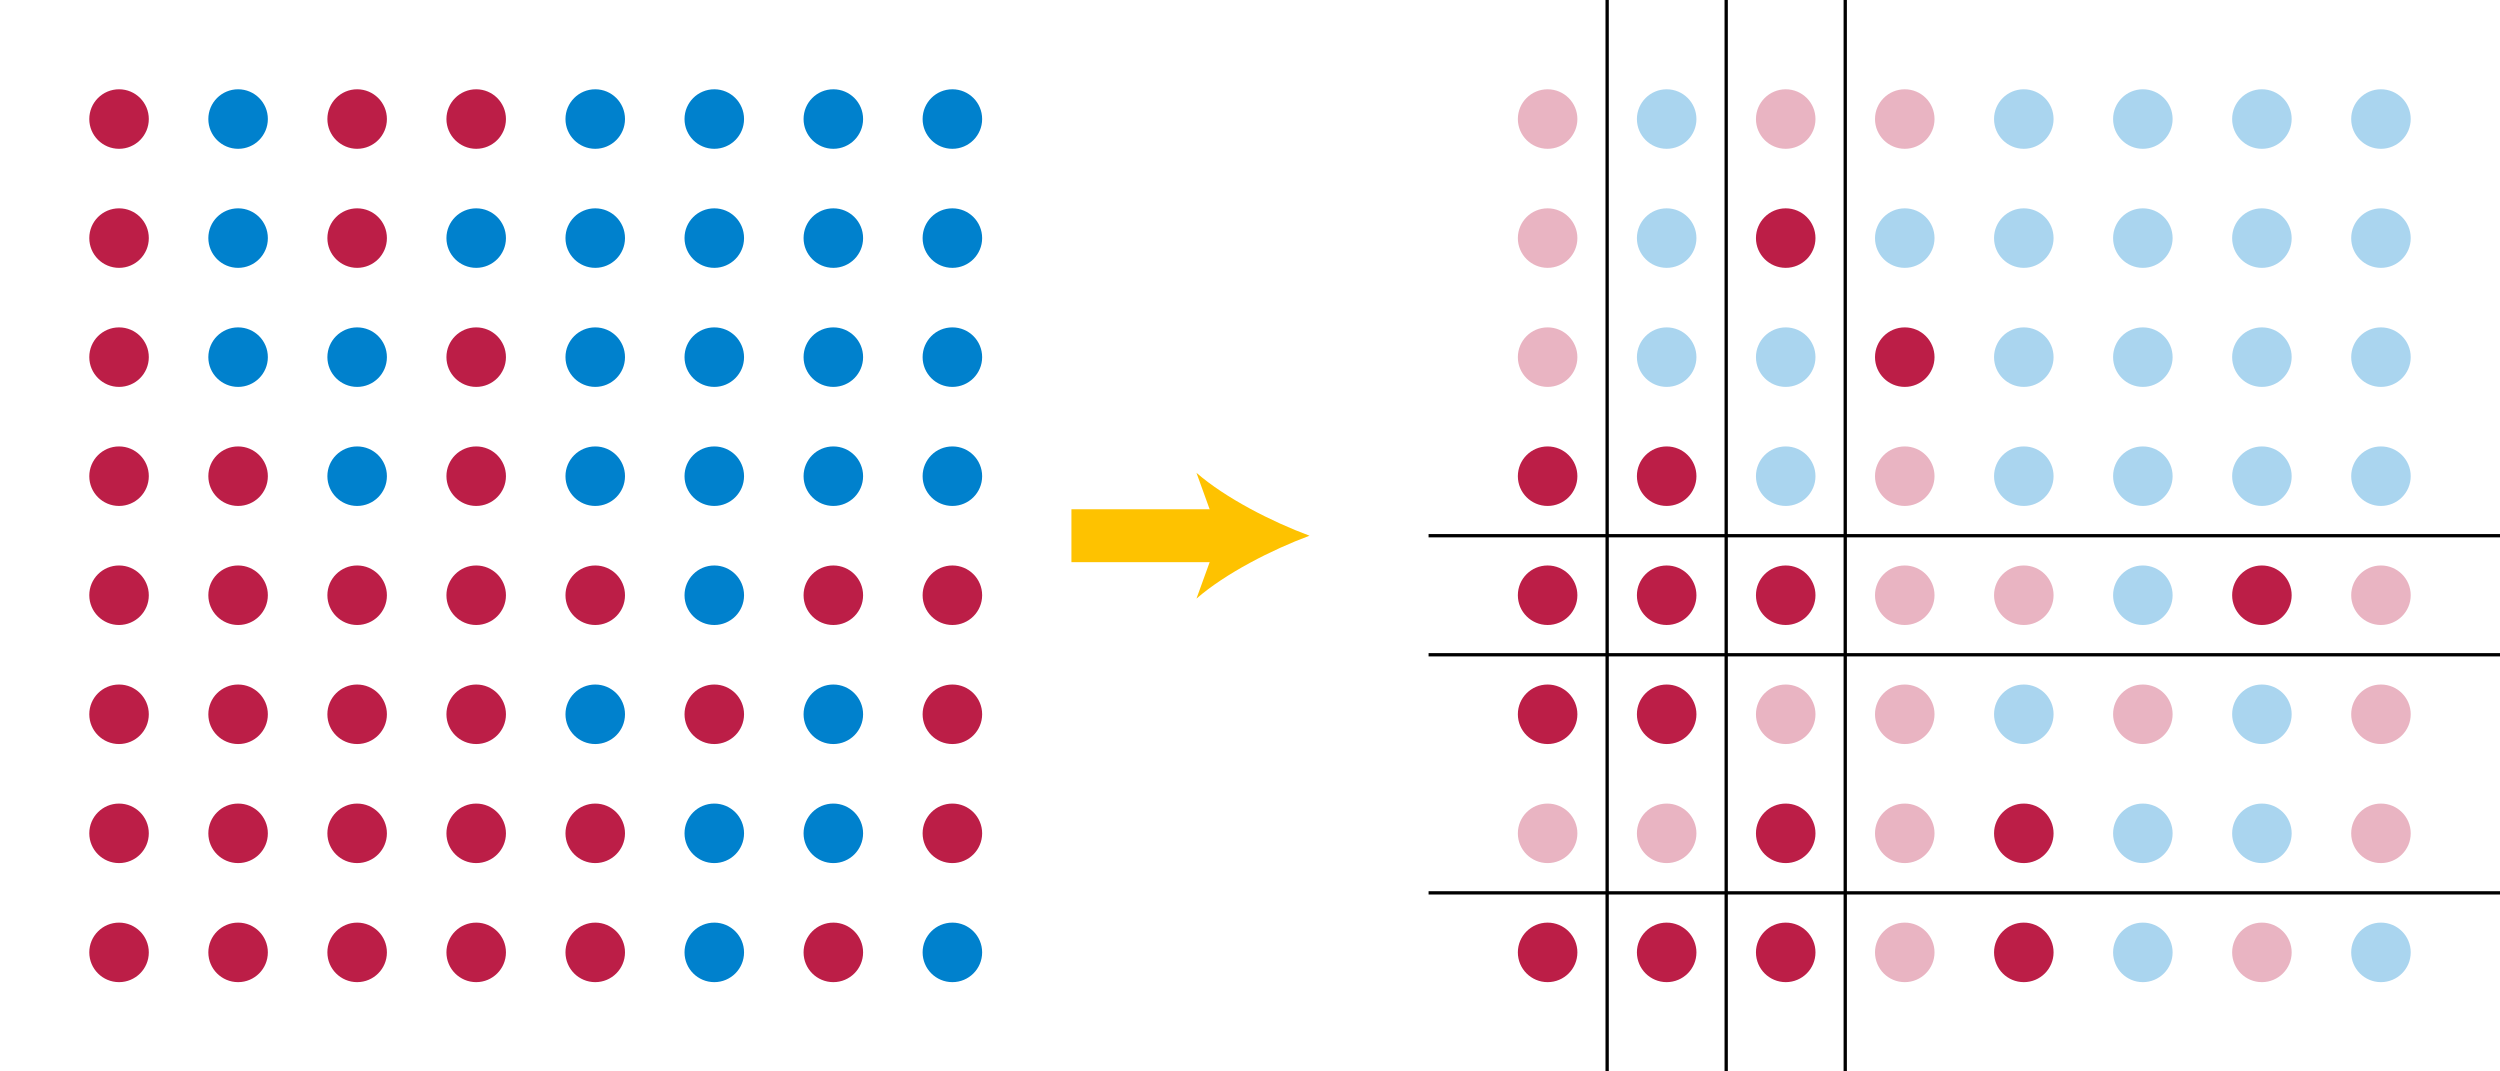 <svg xmlns="http://www.w3.org/2000/svg" width="756" height="324">
    <g fill="#0081CD">
        <circle cx="72" cy="72" r="9"/>
        <circle cx="72" cy="36" r="9"/>
        <circle cx="72" cy="108" r="9"/>
        <circle cx="144" cy="72" r="9"/>
        <circle cx="108" cy="108" r="9"/>
        <circle cx="108" cy="144" r="9"/>
        <circle cx="180" cy="36" r="9"/>
        <circle cx="180" cy="72" r="9"/>
        <circle cx="216" cy="72" r="9"/>
        <circle cx="216" cy="36" r="9"/>
        <circle cx="180" cy="108" r="9"/>
        <circle cx="180" cy="144" r="9"/>
        <circle cx="216" cy="144" r="9"/>
        <circle cx="216" cy="108" r="9"/>
        <circle cx="252" cy="36" r="9"/>
        <circle cx="252" cy="72" r="9"/>
        <circle cx="288" cy="72" r="9"/>
        <circle cx="288" cy="36" r="9"/>
        <circle cx="252" cy="108" r="9"/>
        <circle cx="252" cy="144" r="9"/>
        <circle cx="288" cy="144" r="9"/>
        <circle cx="288" cy="108" r="9"/>
        <circle cx="180" cy="216" r="9"/>
        <circle cx="216" cy="180" r="9"/>
        <circle cx="216" cy="288" r="9"/>
        <circle cx="216" cy="252" r="9"/>
        <circle cx="252" cy="216" r="9"/>
        <circle cx="252" cy="252" r="9"/>
        <circle cx="288" cy="288" r="9"/>
    </g>
    <g fill="#BC1E47">
        <circle cx="36" cy="36" r="9"/>
        <circle cx="36" cy="72" r="9"/>
        <circle cx="36" cy="108" r="9"/>
        <circle cx="36" cy="144" r="9"/>
        <circle cx="72" cy="144" r="9"/>
        <circle cx="108" cy="36" r="9"/>
        <circle cx="108" cy="72" r="9"/>
        <circle cx="144" cy="36" r="9"/>
        <circle cx="144" cy="144" r="9"/>
        <circle cx="144" cy="108" r="9"/>
        <circle cx="36" cy="180" r="9"/>
        <circle cx="36" cy="216" r="9"/>
        <circle cx="72" cy="216" r="9"/>
        <circle cx="72" cy="180" r="9"/>
        <circle cx="36" cy="252" r="9"/>
        <circle cx="36" cy="288" r="9"/>
        <circle cx="72" cy="288" r="9"/>
        <circle cx="72" cy="252" r="9"/>
        <circle cx="108" cy="180" r="9"/>
        <circle cx="108" cy="216" r="9"/>
        <circle cx="144" cy="216" r="9"/>
        <circle cx="144" cy="180" r="9"/>
        <circle cx="108" cy="252" r="9"/>
        <circle cx="108" cy="288" r="9"/>
        <circle cx="144" cy="288" r="9"/>
        <circle cx="144" cy="252" r="9"/>
        <circle cx="180" cy="180" r="9"/>
        <circle cx="216" cy="216" r="9"/>
        <circle cx="180" cy="252" r="9"/>
        <circle cx="180" cy="288" r="9"/>
        <circle cx="252" cy="180" r="9"/>
        <circle cx="288" cy="216" r="9"/>
        <circle cx="288" cy="180" r="9"/>
        <circle cx="252" cy="288" r="9"/>
        <circle cx="288" cy="252" r="9"/>
        <circle cx="468" cy="144" r="9"/>
        <circle cx="504" cy="144" r="9"/>
        <circle cx="540" cy="72" r="9"/>
        <circle cx="576" cy="108" r="9"/>
        <circle cx="468" cy="180" r="9"/>
        <circle cx="468" cy="216" r="9"/>
        <circle cx="504" cy="216" r="9"/>
        <circle cx="504" cy="180" r="9"/>
        <circle cx="468" cy="288" r="9"/>
        <circle cx="504" cy="288" r="9"/>
        <circle cx="540" cy="180" r="9"/>
        <circle cx="540" cy="252" r="9"/>
        <circle cx="540" cy="288" r="9"/>
        <circle cx="612" cy="252" r="9"/>
        <circle cx="612" cy="288" r="9"/>
        <circle cx="684" cy="180" r="9"/>
    </g>
    <g fill="#AAD5EF">
        <circle cx="504" cy="72" r="9"/>
        <circle cx="504" cy="36" r="9"/>
        <circle cx="504" cy="108" r="9"/>
        <circle cx="576" cy="72" r="9"/>
        <circle cx="540" cy="108" r="9"/>
        <circle cx="540" cy="144" r="9"/>
        <circle cx="612" cy="36" r="9"/>
        <circle cx="612" cy="72" r="9"/>
        <circle cx="648" cy="72" r="9"/>
        <circle cx="648" cy="36" r="9"/>
        <circle cx="612" cy="108" r="9"/>
        <circle cx="612" cy="144" r="9"/>
        <circle cx="648" cy="144" r="9"/>
        <circle cx="648" cy="108" r="9"/>
        <circle cx="684" cy="36" r="9"/>
        <circle cx="684" cy="72" r="9"/>
        <circle cx="720" cy="72" r="9"/>
        <circle cx="720" cy="36" r="9"/>
        <circle cx="684" cy="108" r="9"/>
        <circle cx="684" cy="144" r="9"/>
        <circle cx="720" cy="144" r="9"/>
        <circle cx="720" cy="108" r="9"/>
        <circle cx="612" cy="216" r="9"/>
        <circle cx="648" cy="180" r="9"/>
        <circle cx="648" cy="288" r="9"/>
        <circle cx="648" cy="252" r="9"/>
        <circle cx="684" cy="216" r="9"/>
        <circle cx="684" cy="252" r="9"/>
        <circle cx="720" cy="288" r="9"/>
    </g>
    <g fill="#E9B4C2">
        <circle cx="468" cy="36" r="9"/>
        <circle cx="468" cy="72" r="9"/>
        <circle cx="468" cy="108" r="9"/>
        <circle cx="540" cy="36" r="9"/>
        <circle cx="576" cy="36" r="9"/>
        <circle cx="576" cy="144" r="9"/>
        <circle cx="468" cy="252" r="9"/>
        <circle cx="504" cy="252" r="9"/>
        <circle cx="540" cy="216" r="9"/>
        <circle cx="576" cy="216" r="9"/>
        <circle cx="576" cy="180" r="9"/>
        <circle cx="576" cy="288" r="9"/>
        <circle cx="576" cy="252" r="9"/>
        <circle cx="612" cy="180" r="9"/>
        <circle cx="648" cy="216" r="9"/>
        <circle cx="720" cy="216" r="9"/>
        <circle cx="720" cy="180" r="9"/>
        <circle cx="684" cy="288" r="9"/>
        <circle cx="720" cy="252" r="9"/>
    </g>
    <path fill="none" stroke="#FEC200" stroke-width="16" d="M324 162h47.859"/>
    <path fill="#FEC200" d="M396 162c-11.359 4.215-25.453 11.406-34.189 19.023l6.88-19.023-6.881-19.02c8.737 7.618 22.831 14.809 34.19 19.02z"/>
    <path d="M558 324V0M432 162h324M522 0v324m-90-126h324M486 0v324m-54-54h324" fill="none" stroke="#000"/>
</svg>
